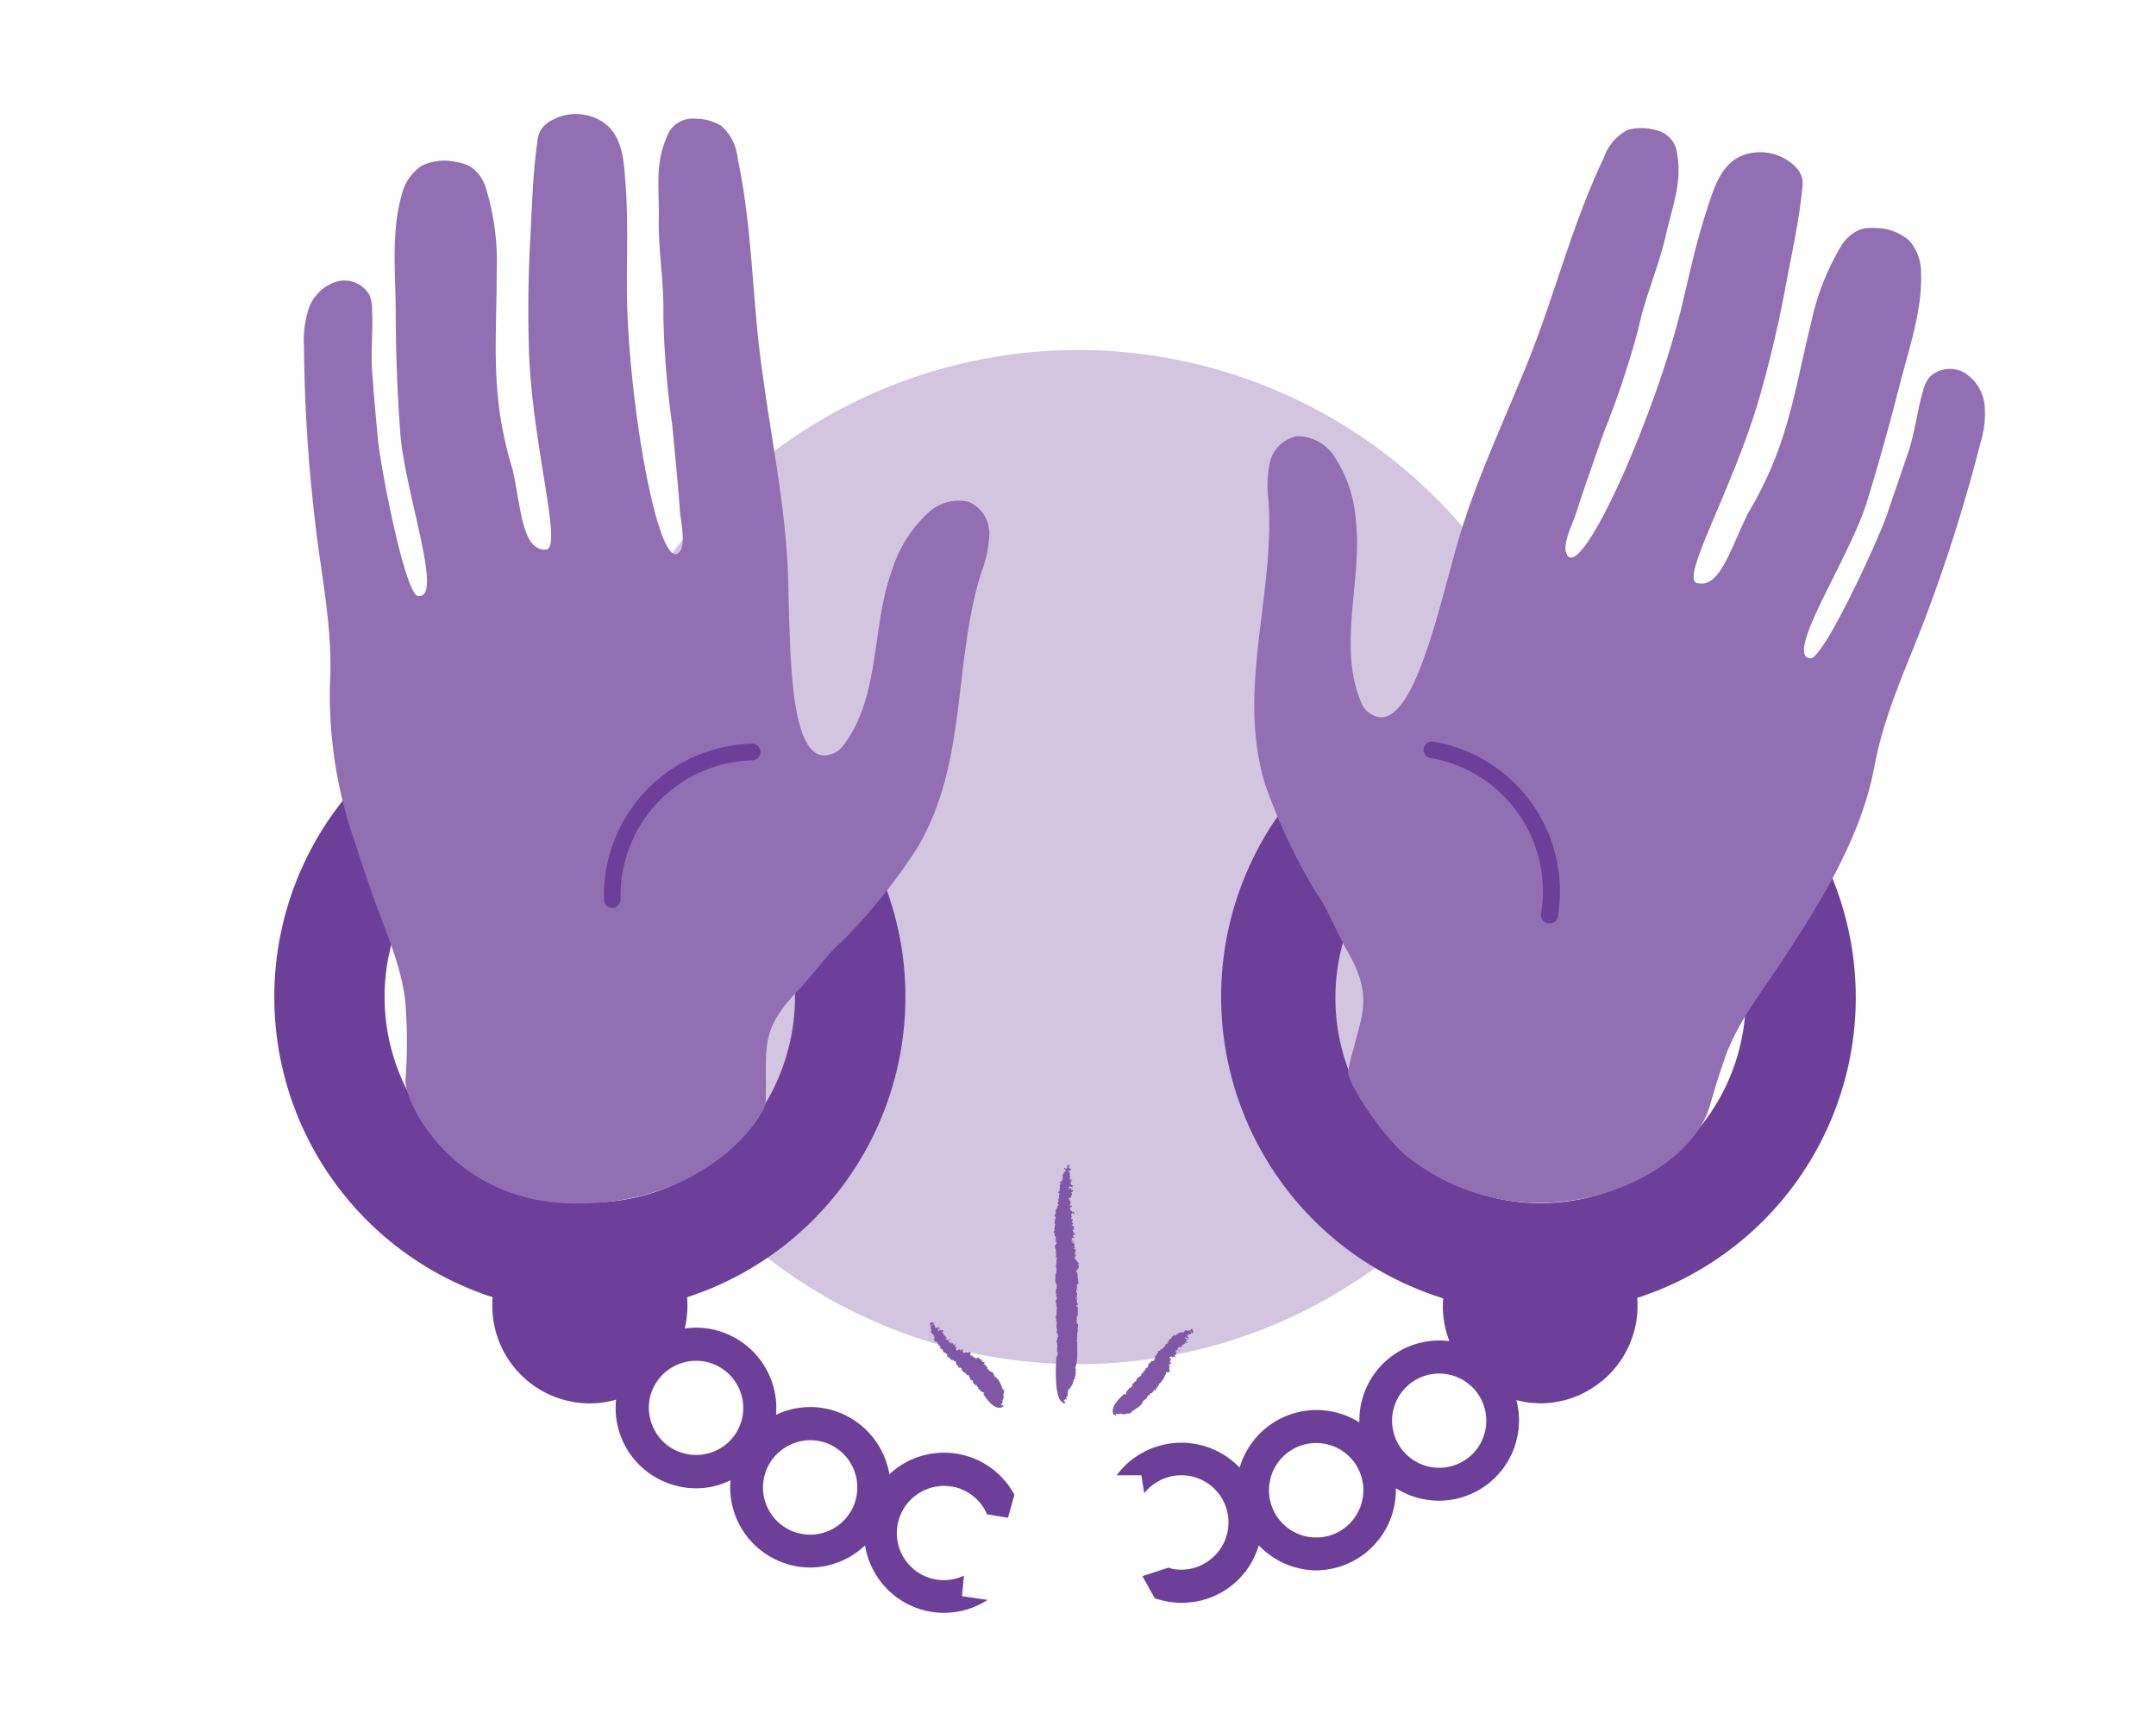 <svg xmlns="http://www.w3.org/2000/svg" viewBox="0 0 195 155"><defs><style>.cls-1{fill:#d3c5e0;}.cls-2{fill:#7f57a6;}.cls-3{fill:none;}.cls-4{fill:#6c3f99;}.cls-5{fill:#916fb2;fill-rule:evenodd;}</style></defs><title>arbitrary arrest</title><g id="Layer_9" data-name="Layer 9"><circle class="cls-1" cx="97.5" cy="77.5" r="45.85"/><path class="cls-2" d="M96.06,108h0Z"/><path class="cls-2" d="M95.86,109.68l0,0S95.85,109.68,95.86,109.68Z"/><path class="cls-2" d="M96.14,106.94h0v0Z"/><path class="cls-2" d="M95.65,113.34v0S95.64,113.34,95.65,113.34Z"/><path class="cls-2" d="M95.79,111.17s0,0,0,0S95.81,111.18,95.79,111.17Z"/><path class="cls-2" d="M96.84,106.39l0,0A.05.05,0,0,0,96.84,106.39Z"/><path class="cls-2" d="M96.64,105.35h0Z"/><path class="cls-2" d="M96.45,105.76l0,0S96.47,105.76,96.45,105.76Z"/><path class="cls-2" d="M96.48,105.8h0Z"/><path class="cls-2" d="M96,126.64s0,0,.06.08Z"/><path class="cls-2" d="M95.64,116.66h0Z"/><path class="cls-2" d="M96.39,126.67v0S96.39,126.68,96.39,126.67Z"/><path class="cls-2" d="M97,106.94s0,.09,0,.09S97,107,97,106.94Z"/><path class="cls-2" d="M97.41,117.35v0Z"/><path class="cls-2" d="M96.39,126.67v0h0S96.39,126.66,96.39,126.67Z"/><polygon class="cls-2" points="95.65 120.11 95.65 120.11 95.64 120.1 95.65 120.11"/><path class="cls-2" d="M95.57,120.29v0S95.56,120.29,95.57,120.29Z"/><path class="cls-2" d="M96,126.72l0,0S96.06,126.73,96,126.72Z"/><path class="cls-2" d="M95.66,122.27v0A0,0,0,0,0,95.66,122.27Z"/><path class="cls-2" d="M95.82,111s0,0,0,0S95.81,111,95.82,111Z"/><polygon class="cls-2" points="97.07 112.39 97.07 112.39 97.07 112.39 97.07 112.39"/><path class="cls-2" d="M97,112.32s0,.05.06.07S97.06,112.35,97,112.32Z"/><path class="cls-2" d="M97.05,112.55h0Z"/><polygon class="cls-2" points="97.13 111.08 97.12 111.08 97.13 111.08 97.13 111.08"/><path class="cls-2" d="M97.14,111.37s0,0,0,0Z"/><polygon class="cls-2" points="97.18 113.27 97.18 113.27 97.18 113.27 97.18 113.27"/><path class="cls-2" d="M97.55,116a4.68,4.68,0,0,1-.1-.9.31.31,0,0,1-.13-.23h.13l0-.08s0,.06.07,0l-.08,0s0-.19.12-.07v-.28c0-.06-.11,0-.07-.1s0,0,.07,0c.09-.21-.25-.24-.2-.43h0s0-.09,0-.09.07,0,0,.09-.06-.07-.14-.07,0-.07,0-.11,0-.16.1-.21-.14-.07-.15-.14.09,0,.12-.06h-.07s0,0,.06,0-.09,0-.05-.13l.06,0a.25.25,0,0,1,0-.15s0,0,0,0,0-.07,0-.09,0,.06-.1,0-.09-.08,0-.11l.06,0c0-.08-.08,0-.06-.13h0c-.08,0,0-.13,0-.22l0,0s-.08-.06-.07-.07-.06,0-.12,0c.1-.07-.12-.1-.06-.21s.08,0,0,.06c.11,0,.2,0,.25.1s0-.09,0-.08h-.09s0,0,0-.06-.1,0-.15,0,.11,0,.06,0-.11,0-.07-.12,0,0,0,0,0-.15.1-.17.07,0,.06,0h0c.08.06,0-.06.08,0-.06,0,0-.08,0-.12L97,112c-.22-.13.14,0,.12-.13s0,0-.08,0,.08-.08.05-.16a.23.23,0,0,1,.15-.07s0-.15,0-.17.09.08,0,.18l-.08,0c0-.07,0-.15,0-.2h-.06c0-.1-.11-.12-.08-.22s.06,0,.06.09,0-.07,0-.16,0,.06.06.07l0-.1h0c-.1,0,0-.08,0-.14s-.14-.17-.23-.25a.09.09,0,0,1,.08,0s0,0,0,0,.1-.11.15-.08-.06,0-.09,0v-.11s-.06,0-.1,0a.31.31,0,0,1,0-.14s.09,0,.08,0,0-.08,0-.09,0-.12-.13-.06l0-.07s0,0,0,0,0-.06,0-.08,0-.09.06-.09a.06.06,0,0,1,0-.09s-.06,0-.09,0v-.11a1.19,1.19,0,0,1,.19,0s-.13,0-.13-.07.07-.09.17,0,.07-.13,0-.19,0,.06-.11.06c0-.16-.23-.17-.19-.28l0,0c0-.07,0-.07-.1-.11.09,0,.25-.08.23-.2s-.09.07-.16,0l0-.08h0c0-.07.11-.13,0-.15l.13-.07-.06,0s0-.09-.07-.11,0-.11,0-.15-.12,0-.13,0,0-.14.13-.14,0-.07,0-.07H97c-.13,0-.12-.09-.14-.17.17,0,0-.07.14-.11-.12,0,0-.12-.15-.14s.11,0,.14-.06l0,0s.06-.14.1-.2l-.1,0,0,0s0,0-.08,0v0c-.11,0,0-.05-.08-.11a.06.06,0,0,1,.06,0s.06,0,.09,0-.2-.11-.25,0-.08,0-.06-.07l.1,0-.1,0s0-.07.06-.11.19.08.19,0c0,.06.07.08.09.11s0,0,.06,0-.07,0-.08-.1.12,0,.15-.09l-.06,0h0s0,0-.06,0-.11-.09-.06-.1c-.14.08-.1-.14-.19-.09a0,0,0,0,1,0-.07c.07.07.11,0,.17,0s-.07,0-.1,0,0-.07.08-.09v0l0-.06s-.07,0-.1,0,0-.07,0-.07.15,0,.16.05,0-.16-.1-.11v-.05s-.11.12-.12,0h0l-.06-.06,0,0s0,0,0,0,0,0,.07,0,0-.07-.07-.08,0,0,.06,0,0-.15,0-.19,0,0-.08,0c.16-.07.06-.24,0-.36s0,0-.14-.05c0,0,.1-.12.14,0v-.07c.07,0,0,.11.16,0s-.16-.11-.11-.2,0-.06.08,0,0,0,0,.06h0c0-.16-.12-.05-.18-.13s.07-.07.12-.08,0-.06,0-.09-.06.11-.13.09c.11,0,0-.14,0-.17-.12.14,0,.09-.13.22s.13,0,.09.09,0,0-.07,0,0,.05,0,.07-.14,0-.16,0h.14s-.1,0-.07,0-.11,0-.13-.07c-.12.1.06.15.11.23h0s0,0,0,.07-.06,0-.1,0v.09h0s0,0,0,0l-.12,0,.09.09s-.07.07-.11,0l0,.13-.09,0s0,0,0,0,.16.2,0,.18c.07.1,0,.14.09.27-.08-.1-.11.11-.15,0,0,.06.06.07.08.12a.11.11,0,0,1-.16,0l0,.06h0l0,0s-.09,0-.1.07h.08l0,0s.06,0,.06.06h0l0,0s0,0-.07,0,0,0,0,.11h0c.05.1-.08,0-.08.08h.06c-.11.11.06.19,0,.27s-.09,0-.07,0,0,.19.09.26c-.1,0-.12,0-.16.11s0,.06.06.08,0,.15,0,.16,0,0,0,.07h0c-.14.1.08.16,0,.26v0l0,0s0,0-.08,0v.19l0,0s.07.07,0,.11,0,.07-.08.08l0,0s0,0,.07,0-.13,0-.06.11v0s.09,0,.08,0,0,0,0,0,0,.14,0,.17-.07,0-.09,0,0,.06,0,.17h0l0,0-.08.06,0,0s0,.07,0,.11l-.06,0c0,.11-.09.13,0,.24l0,0c.08.1-.1.07,0,.17h0l0,0h-.07l.11,0-.08,0,0,0c-.14,0,0,.11-.14.18h.09c.19.16-.1.37,0,.57h-.08l.09.08c-.06.05-.06,0-.1,0s.11,0,.13.14-.05,0-.08-.05a.44.44,0,0,1,0,.31h0c0,.07,0,.15,0,.22s0,0,0,0,0,.06,0,.09l-.06,0s0,.16,0,.17.08,0,.08,0,0,.13,0,.2,0-.06,0,0,0,.07.06.1h0l.06.17c-.11,0,0,.17-.07.16s0-.06.07,0,0,.07,0,.07h0v.06l-.07,0a.17.17,0,0,0,.14.09s0,.11-.07.13v0c0,.13-.2.21-.08.31s0,0,0,0v.08l0,0,.08.13h0a1.25,1.25,0,0,0,0,.33v0c0,.12,0,.12,0,.2h0v.08h0c.08,0-.1.16,0,.13s.08.09.12.1,0,0-.08.07.06.07,0,.16h0s0,.06,0,.12v0c.07.09-.11.11,0,.18,0,0,0,.11-.08.11a1.76,1.76,0,0,1,.1.3c-.12,0,0,0-.06.1h.06c0,.16-.14.34-.12.51h-.06l.07,0a4.26,4.26,0,0,0,0,.58s.11.12.09.19h0a1,1,0,0,1,0,.42h-.07c.07,0,0,.08,0,.12l0,0c.06,0,0,.1,0,.12l.07.07h0l-.09,0s0,.1.12.13,0,.06-.06,0l0,.24,0,0c.07,0,.11.07.08.1s-.09,0-.14,0,.06,0,.09,0,.07.13,0,.15l0,0c0,.06-.08.09-.08.14s0,.09.12.08-.08,0-.09,0,0,.13,0,.14c.16,0-.06.2.08.21l-.08.06s.12,0,.13.06-.1,0-.14,0l.14,0c-.14.26,0,.6-.16.88a1.25,1.25,0,0,1,.07.43h0l0,.14.06-.1s0,0,0,.08a.88.88,0,0,0,0,.58c.15.13-.14.08,0,.21l-.05,0a1.8,1.8,0,0,0,.17.34c-.15,0,0,.08-.07.07h.06s0,.1-.1.09l.08.06h-.06c0,.07,0,.24-.08.28a1.51,1.51,0,0,1,.05.74s0,.1.06.16l-.08,0c0,.06.12.12.08.17h0s0,.11,0,.16,0,.12-.11.1c.12,0,0,.14,0,.14s-.28,3.19.41,4c.06,0,.1.09.17.07s-.08.08,0,.09.16,0,.24,0l0,0s-.06-.06,0-.05H96.3a.16.16,0,0,1,.08-.08s-.2-.06-.14-.14v0c0-.07.08,0,.09-.06v0l.06-.06s.06.12,0,.08,0,0,0,0,0,0,.09,0v-.07s0,0,0,0l-.06-.09c.14,0-.07-.1.06-.14s0,0,.09,0V126s.05,0,0,0,0,0,0-.07,0-.11.09-.11-.12,0-.07-.14,0,.07.07,0l0-.1s.09,0,.08.06c.07-.28.36-.43.28-.69.07,0,.05,0,.09,0-.09-.18.14-.26.13-.41h-.05c.17-.22.06-.49.13-.73l0,0c-.06,0-.06-.09-.09-.13s.12,0,.1,0,0,0-.07,0a3.77,3.77,0,0,0,.17-1c0-.47,0-1,0-1.45,0,.07-.13,0-.1,0,.23-.15,0-.25.11-.4-.07-.27.12-.51,0-.76h.06s0,0,0-.09h0c0-.09,0-.2,0-.26H97.4c0-.06.06,0,0-.09h0l-.06-.07c.12,0,0-.16.06-.2a.62.62,0,0,1,0-.31c.06,0,.06-.16.09-.24a4,4,0,0,1,0-.61h-.08v0s0,0,0,0,0-.13,0-.17,0,0,0,.07-.12,0-.08-.06h0l0,0c.07,0,.1,0,.16,0,0-.18-.13-.3-.1-.49.07,0,0-.13.11-.09,0-.11-.1,0-.19,0s0-.07,0-.07.08,0,.09,0v-.08s0,0,0,0c-.07-.15.08-.27,0-.41s0,.06-.06.05.08-.12,0-.25l.06,0s-.1,0,0-.12.06.06.1.09,0-.17-.09-.13,0-.08.06-.11,0,.06-.08,0a.82.82,0,0,0,0-.28s0,0,0,0S97.57,116.1,97.55,116Z"/><path class="cls-2" d="M97.14,111v0a.06.06,0,0,1,.05,0Z"/><path class="cls-2" d="M97.1,112.82s0,0,0,0A0,0,0,0,0,97.1,112.82Z"/><path class="cls-2" d="M97.24,113.26s0,0-.06,0Z"/><path class="cls-2" d="M96.94,110h0S97,110,96.94,110Z"/><path class="cls-2" d="M97,107.25h0A0,0,0,0,0,97,107.25Z"/><path class="cls-2" d="M96.86,107.4a.08.08,0,0,0,0,0S96.87,107.41,96.86,107.4Z"/><path class="cls-2" d="M97,110.71s0,0,0,0S97,110.72,97,110.71Z"/><path class="cls-2" d="M96.89,107.47v0h0Z"/><path class="cls-2" d="M97,107.2a.07.07,0,0,1,0,0S97,107.21,97,107.2Z"/><path class="cls-2" d="M96.84,109h0S96.86,109,96.84,109Z"/><polygon class="cls-2" points="97.01 107.64 97.01 107.64 97.03 107.65 97.01 107.64"/><path class="cls-2" d="M97,107s0,0,0,0v0Z"/><path class="cls-2" d="M97,108.43l-.06,0S96.9,108.44,97,108.43Z"/><path class="cls-2" d="M84.59,120.77l0,0Z"/><path class="cls-2" d="M85,121.54h0Z"/><path class="cls-2" d="M84.33,120.33h0l0,0Z"/><path class="cls-2" d="M86,123.06h0A0,0,0,0,1,86,123.06Z"/><path class="cls-2" d="M85.4,122.15h0Z"/><path class="cls-2" d="M84.69,119.67l0,0S84.69,119.68,84.69,119.67Z"/><path class="cls-2" d="M84.21,119.4h0Z"/><path class="cls-2" d="M84.2,119.68h0S84.21,119.67,84.2,119.68Z"/><path class="cls-2" d="M84.24,119.68h0Z"/><path class="cls-2" d="M90.4,127.84s0,0,.07,0Z"/><path class="cls-2" d="M87,124.31h0Z"/><path class="cls-2" d="M90.73,127.59h0Z"/><path class="cls-2" d="M85,119.79c.05,0,0,0,.06,0S85,119.75,85,119.79Z"/><path class="cls-2" d="M88.57,123.42h0Z"/><path class="cls-2" d="M90.73,127.59v0l0,0Z"/><polygon class="cls-2" points="88.1 125.6 88.1 125.6 88.09 125.61 88.1 125.6"/><path class="cls-2" d="M88.1,125.72h0S88.09,125.73,88.1,125.72Z"/><path class="cls-2" d="M90.47,127.83h0S90.49,127.83,90.47,127.83Z"/><path class="cls-2" d="M88.78,126.41h0Z"/><path class="cls-2" d="M85.37,122.08h0S85.36,122.08,85.37,122.08Z"/><polygon class="cls-2" points="86.75 121.78 86.75 121.78 86.75 121.78 86.75 121.78"/><path class="cls-2" d="M86.68,121.79h.07S86.73,121.77,86.68,121.79Z"/><path class="cls-2" d="M86.78,121.85h0Z"/><polygon class="cls-2" points="86.39 121.25 86.38 121.25 86.39 121.25 86.39 121.25"/><path class="cls-2" d="M86.48,121.35s0,0,0,0A0,0,0,0,0,86.48,121.35Z"/><polygon class="cls-2" points="87.11 122.03 87.11 122.03 87.11 122.03 87.11 122.03"/><path class="cls-2" d="M88.25,122.82c-.11-.08-.29-.15-.36-.27a.16.16,0,0,1-.17,0l.1-.08h-.06s0,0,.06,0l-.07,0s0-.09.07-.1l-.09-.11s-.09.06-.09,0,0,0,.06,0-.26.08-.28,0h0s0,0-.07,0,.07,0,0,0-.07,0-.13.06,0,0-.06,0,0-.07,0-.15-.13.07-.15,0,.06,0,.06-.09l0,0s0,0,0-.06-.08,0-.07,0l.06,0s0,0-.06,0,0,0,0,0-.06,0-.06,0,0,0-.06.08-.09,0,0,0l.06,0c-.06,0-.07,0-.08,0s0,0,0,0,0,0-.08-.09h0s-.07,0-.08,0,0,.05-.07.09-.12,0-.11,0,.07,0,.05,0a.77.77,0,0,1,.22-.13s-.06,0,0,0l-.08.06s0,0,0,0-.06.08-.11.09.07-.08,0-.06-.09.06-.1,0h0s-.06,0,0-.13,0,0,0,0h0c.08,0,0,0,0-.07s-.06,0-.07,0l0,0c-.2.1.11-.09,0-.12s0,0-.06,0,0-.07,0-.08a.33.33,0,0,1,.09-.13s0-.08-.09,0,.09,0,0,.08l-.07,0s-.07,0-.07-.07l0,0c-.06,0-.13,0-.14,0s.06,0,.08,0,0,0,0-.08,0,0,.07,0l0,0h0c-.08.06,0,0-.06,0s-.16,0-.25.05l.05-.06s0,0,0,0,0-.11.09-.13,0,0-.08,0l0,0s0,.06-.08.07,0,0,0,0,0-.06.06,0,0,0,0,0-.07,0-.12.06l0-.06s0,0,0,0,0,0,0,0a.1.1,0,0,1,0-.07s0,0,0,0,0,0-.06,0l0,0a.71.71,0,0,1,.15-.12s-.11.08-.13.06,0-.08.12-.13,0-.09,0-.1,0,.05-.06.1-.23.08-.24,0v0a.22.22,0,0,0-.11,0c.07-.05.16-.19.11-.22s0,.08-.11.12l0,0,0,0s0-.12,0-.06l.07-.11,0,0s-.07,0-.09,0,0,0,0-.09-.08.1-.11.08,0-.08,0-.13,0-.06,0,0l.07-.06c-.1.08-.12,0-.16,0,.13-.1,0,0,.07-.13-.09.07-.08,0-.16,0s.07-.08.09-.11l0,0s0-.09,0-.14l-.09,0,0,0s-.05,0-.07,0v0c-.08.07,0,0-.09,0l0,0s0-.05.07-.08-.19.09-.2.15-.08,0-.07,0l.07-.08-.09.06s0-.06,0-.08.17-.09.14-.13.08,0,.1,0,0,0,0,0-.06,0-.09,0,.08-.08.08-.13l0,.07h0s0,0,0,0-.11,0-.07,0c-.09.12-.13,0-.18.09s0,0,0,0,.06-.08.11-.12,0,.06-.07.07,0,0,0-.08h0v0s0,.07-.07.06,0,0,0,0,.11-.1.14-.09-.07-.05-.12,0v0s0,.11-.08.08h0l-.07,0,0,0s0,0,0,0,0,0,0,0-.06,0-.08,0,0,0,0-.06,0,0,0-.1,0,0-.07,0c.1-.12,0-.13-.08-.16s0,0-.12.08,0-.12.1-.1l0,0c0-.06.08,0,.14-.09s-.16.06-.15,0,0,0,0-.07h0c0-.08-.1.06-.18.07s0-.08.07-.11,0,0,0,0,0,.08-.07.11,0-.06-.08,0,0,0,0,.17.11-.08.1,0,0,0-.05.05,0,0,.06,0-.11.07-.11.12l.11-.09s-.08.06,0,.07-.08.07-.13,0,.1,0,.16,0l0,0s0,0,.06,0-.06,0-.09,0l0,0h0s0,0,0,0l-.11.06.1,0s0,.08-.08.08l.06,0-.07.07s0,0,0,0,.19,0,0,.07c.09,0,.07,0,.15,0-.09,0,0,.11-.11.09s.07,0,.1,0a.26.26,0,0,1-.13.1h.09s-.07.06-.06.09l.06,0,0,0s0,0,.06,0h0c-.06,0,0,0,0,0s0,0,0,0l0,0c.07,0-.06.05,0,.09l.05,0c-.05.11.1,0,.08.11s-.08,0-.07,0,.07.07.15,0-.08.09-.09.14,0,0,.08,0,.06,0,0,.09,0,0,0,0l0,0,0,0c-.08.13.11,0,0,.13h0l-.06.05,0,.08,0-.05s.07,0,.06,0,0,0,0,.08h0s0,0,.07,0-.08.09,0,.07l0,0s.08,0,.09,0,0,0,0,0,0,.06.07,0,0,0-.06,0,0,0,.09,0l0,0h0l0,.07,0,0s0,0,0,0l0,0c.06,0,0,.11.06.1l0,0c.1,0,0,.09.06.06l0,0h0l-.06,0,.1,0,0,.06,0,0c-.09.11,0,.07-.05.16l.07-.07c.2-.06,0,.21.17.23l-.06,0,.09,0c0,.06-.05,0-.07.06s.09,0,.14,0,0,0-.08,0,.14,0,.13.09l0,0s0,.06.07.08,0,0,0,0,0,0,0,0l-.06,0s.08,0,0,.08.06,0,.08,0,.07,0,0,.08,0,0,0,0,0,0,.08,0l0,0,.1,0c-.07.08.07,0,0,.1s0,0,.06,0,0,0,0,.05h0l-.06,0a.36.36,0,0,0,.13-.06s0,0,0,.09h0c.06,0-.08.2,0,.16s0,0,0,0l0,0-.05,0h.11l0,0a.32.32,0,0,0,.12.11h0c.08,0,0,.06.07.07h0l0,0h0c.07,0,0,.13,0,.07s.09,0,.12,0,0,0,0,.08.07,0,.07,0l0,0s0,0,.07,0h0c.08,0,0,.11.1,0,0,0,0,0,0,.1a.48.48,0,0,1,.17,0c-.08.08,0,0,0,.07l0,0c.06,0,0,.22.07.27l0,0,.07,0a1.17,1.17,0,0,0,.14.25s.12,0,.13,0h0a.21.21,0,0,1,.16.14s0,0-.06,0,0,0,0,0l0,0c.06,0,0,0,0,.08l.08,0s0,0,0,0l0,0-.05.07s.06,0,.13,0,0,.06,0,0l0,.1v0s.1,0,.09,0a.18.18,0,0,0-.09.1s0-.05.06-.07.09,0,.08,0h0s0,.09,0,.11,0,0,.11-.05,0,.06,0,.08.06,0,0,.07c.14-.09,0,.11.13,0l0,.07s.09-.07.12-.06a1.06,1.06,0,0,1-.09.11l.11-.08c0,.19.15.26.15.44.06,0,.16,0,.2.11h0l0,.08v-.08H88c0,.1,0,.22.14.25s-.08.12.05.1l-.05,0a.57.57,0,0,0,.23,0c-.12.1,0,0,0,.08l0,0s0,.07,0,.09l.07,0,0,0s.11.06,0,.16c.13,0,.2.14.26.24a.08.08,0,0,1,.1,0l0,.07s.13,0,.11,0h0s0,.06.09,0,0,.07-.06.11c.1-.08,0,.06,0,.06s.79,1.39,1.56,1.23c.06,0,.11,0,.16-.09s0,.09,0,.06.13-.1.16-.18h0s-.06,0,0,0l-.1.07s0,0,0-.08-.17.11-.15,0h0s0-.07,0-.09h0l0-.06s.08,0,.06,0,0,0,0,0,0,0,.06-.07l0,0s0,0,.05,0h-.08c.1-.09-.08,0,0-.09s0,0,.07-.06l-.06,0s0,0,0,0,0,0,0,0,0,0,0-.1-.1.06-.09,0,0,0,.06,0l0,0s.08,0,.08,0c0-.15.14-.39,0-.44,0-.06,0,0,.09,0-.13,0,0-.19,0-.24l0,0c.06-.19-.1-.22-.12-.36l0,0s-.07,0-.11,0,.1-.07.06-.08,0,0,0,.06c0-.18-.13-.32-.19-.49s-.26-.41-.43-.56c0,0-.09.1-.08.06.12-.2-.11-.07,0-.22-.14-.06-.07-.27-.28-.25l0,0s0,0,0,0h0c0-.05-.09-.05-.09-.09l-.05,0s0,0,0,0l0,0-.07,0c.09-.08-.05-.07,0-.12s-.12,0-.14-.09,0-.09,0-.15a.81.81,0,0,1-.2-.21l-.06,0,0,0,0,0c.06-.08-.06,0,0-.08s0,0,0,0-.09.08-.08,0h0a1.31,1.31,0,0,0,.11-.12c-.07-.05-.2,0-.23-.12s-.06,0,0-.1c-.07,0-.07.07-.16.11s0,0,0,0,0-.06.07-.06l0,0s0,0,0,0,0-.15-.12-.16,0,0,0,.06,0-.1-.07-.1l.06,0s-.1,0-.08,0,.06,0,.1,0-.06,0-.1,0,0-.06,0-.08,0,0-.06.06,0-.1,0-.14l0,0C88.17,123,88.3,122.85,88.25,122.82Z"/><path class="cls-2" d="M86.38,121.22v0l.05,0Z"/><path class="cls-2" d="M86.92,121.92h0A0,0,0,0,0,86.92,121.92Z"/><path class="cls-2" d="M87.15,122s0,0,0,0A.08.08,0,0,0,87.15,122Z"/><path class="cls-2" d="M85.91,121h0Z"/><path class="cls-2" d="M85.06,119.9v0Z"/><path class="cls-2" d="M85,120h0S85,120,85,120Z"/><path class="cls-2" d="M86.15,121.21h0Z"/><path class="cls-2" d="M85.07,120v0h0Z"/><path class="cls-2" d="M85.05,119.88s0,0,0,0S85.07,119.88,85.05,119.88Z"/><path class="cls-2" d="M85.52,120.65h0S85.54,120.65,85.52,120.65Z"/><polygon class="cls-2" points="85.21 120.02 85.21 120.03 85.23 120.02 85.21 120.02"/><path class="cls-2" d="M85,119.8h0v0Z"/><path class="cls-2" d="M85.41,120.36l0,0S85.38,120.4,85.41,120.36Z"/><path class="cls-2" d="M106.76,120.68l0,0S106.75,120.67,106.76,120.68Z"/><path class="cls-2" d="M106.05,121.18v0S106.05,121.17,106.05,121.18Z"/><path class="cls-2" d="M107.15,120.36h0l0,0Z"/><path class="cls-2" d="M104.7,122.39h0S104.7,122.38,104.7,122.39Z"/><path class="cls-2" d="M105.51,121.68a0,0,0,0,1,0,0S105.53,121.7,105.51,121.68Z"/><path class="cls-2" d="M107.86,120.62l0,0A.05.05,0,0,0,107.86,120.62Z"/><path class="cls-2" d="M108.05,120.1h0Z"/><path class="cls-2" d="M107.78,120.13v0S107.79,120.14,107.78,120.13Z"/><path class="cls-2" d="M107.79,120.17v0Z"/><path class="cls-2" d="M100.63,127.48s0,0,0,.07Z"/><path class="cls-2" d="M103.62,123.6v0S103.61,123.59,103.62,123.6Z"/><path class="cls-2" d="M100.93,127.76h0Z"/><path class="cls-2" d="M107.78,120.9s0,0,0,.06S107.83,121,107.78,120.9Z"/><path class="cls-2" d="M104.73,125h0Z"/><path class="cls-2" d="M100.93,127.76h0Z"/><polygon class="cls-2" points="102.5 124.87 102.5 124.87 102.5 124.86 102.5 124.87"/><path class="cls-2" d="M102.39,124.89v0A0,0,0,0,0,102.39,124.89Z"/><path class="cls-2" d="M100.65,127.55v0A.08.08,0,0,0,100.65,127.55Z"/><path class="cls-2" d="M101.81,125.66h0S101.8,125.66,101.81,125.66Z"/><path class="cls-2" d="M105.58,121.65h0S105.58,121.64,105.58,121.65Z"/><polygon class="cls-2" points="106.08 122.97 106.08 122.97 106.09 122.97 106.08 122.97"/><path class="cls-2" d="M106.06,122.9s0,0,0,.07S106.09,122.94,106.06,122.9Z"/><path class="cls-2" d="M106,123Z"/><polygon class="cls-2" points="106.56 122.53 106.55 122.52 106.56 122.53 106.56 122.53"/><path class="cls-2" d="M106.47,122.64h0S106.46,122.64,106.47,122.64Z"/><polygon class="cls-2" points="105.89 123.36 105.88 123.36 105.88 123.36 105.89 123.36"/><path class="cls-2" d="M105.27,124.6c.07-.12.11-.31.22-.39a.18.18,0,0,1,0-.17l.1.08v-.05s0,0,.06.05l-.05-.07s.08,0,.11.06l.09-.1s-.07-.09,0-.09,0,0,0,0-.11-.25,0-.28h0s0,0,0-.06,0,.06,0,0,0-.07-.09-.12,0,0,0-.06.07,0,.15,0-.08-.12-.06-.15,0,.06.1.06l0,0s0,0,0,0,0-.07,0-.08l0,.06s0,0,0-.06,0,0,0,0,0,0,0,0,0,0-.08-.06,0-.08,0,0l0,0c0-.06,0-.07,0-.08l0,0c0-.08,0-.06.07-.08h0s0-.07,0-.07a.15.15,0,0,1-.1-.06c.1,0-.06-.12,0-.12s0,.07,0,0,.14.14.15.2,0-.06,0,0l-.07-.07,0,0s-.09,0-.1-.1.09,0,.06,0-.07-.08,0-.09,0,0,0,0,0-.07.13,0,0,.05,0,.05h0c0,.08,0,0,.07,0s0-.06,0-.07l-.06,0c-.12-.19.11.1.13,0s0,0,0,0,.08,0,.08,0a.35.35,0,0,1,.14.07s.07,0,0-.09,0,.08-.07,0l0-.06s0-.08.06-.08l0,0c0-.06,0-.12,0-.14s0,.06,0,.08,0,0,.07,0,0,0,0,.06l0,0h0c-.07-.07,0,0,0-.07s0-.15-.09-.24a.18.18,0,0,1,.07.05s0,0,0,0,.11,0,.13.06,0,0-.06-.06l0,0s-.06,0-.08-.07,0,0,0-.05.06.05,0,.06,0,0,0,0,0-.08-.08-.11h.06s0,0,0,0,0,0,0,0,0,0,.07,0,0,0,.06,0,0,0-.06-.06l0,0a1,1,0,0,1,.14.12s-.09-.09-.07-.11.08,0,.14.1.09,0,.09,0,0,0-.1-.06-.12-.21,0-.23h0a.16.16,0,0,0,0-.1c.07.07.21.13.24.07s-.09,0-.14-.08l0,0s0,0,0,0,.13,0,.06,0l.12.06,0,0s0-.07,0-.09,0,0,.09,0-.11-.06-.1-.1.08,0,.14,0,.06,0,0,0l.07.06c-.09-.08-.06-.11,0-.15s0,0,.14,0c-.08-.08,0-.08-.07-.15s.1,0,.13.07l0,0s.09,0,.13,0l-.06-.09,0,0s0-.05-.06-.06h0c-.08-.07,0,0,0-.09l0,0s0,0,.08,0-.11-.17-.18-.17,0-.07,0-.07l.08.06-.07-.08s.06,0,.08,0,.12.16.15.12a.36.36,0,0,0,0,.09s0,0,0,0,0-.05,0-.09.09.08.14.07l-.07,0v0s0,0-.06,0,0-.11,0-.08c-.13-.06,0-.12-.12-.16s0,0,0,0,.09,0,.13.09-.06,0-.08-.06.06,0,.09,0v0h0s-.08,0-.08-.06,0,0,0,0,.1.1.1.13a.07.07,0,0,0,0-.11l0,0s-.12,0-.1-.07h0l0-.07,0,0s0,0,0,0l.06,0s0,0,0-.07,0,0,.06,0,0-.05.09,0,0,0,0-.06c.14.08.13,0,.15-.11s0,0-.09-.11.12,0,.11.09v0c.07,0,0,.07.11.12s-.08-.15,0-.15,0,0,.07,0,0,0,0,0h0c.07,0-.07-.09-.1-.17s.08,0,.12,0,0,0,0,0-.08,0-.12,0,.05,0,0-.09,0,0-.17,0c0,0,.1.09,0,.09s0,0-.06,0,0,0,0,.06-.08-.1-.13-.09l.1.09s-.07-.06-.06,0-.09-.07-.08-.11,0,.1,0,.16,0,0,0,0a.05.05,0,0,1,0,0s0,0-.07-.07l0,0h0s0,0,0,0l-.08-.1,0,.1s-.08,0-.08-.07l0,.06-.07,0s0,0,0,0,.06.18-.07.06c0,.08,0,.08,0,.16,0-.09-.11,0-.11-.1s0,.07,0,.1a.2.2,0,0,1-.12-.12v.05h0l0,0s-.07,0-.1,0l.06,0h-.05s0,0,0,.06h0v0c0-.05,0,0-.06,0s0,0,0,0l.05,0c0,.07-.07,0-.09,0l0,0c-.12,0,0,.11-.1.09s-.05-.07,0-.06-.06.08,0,.15a.25.25,0,0,0-.16-.06s0,0,0,.07,0,.07-.09,0,0,0,0,0h0l.05,0c-.14-.06,0,.11-.12.06v0a.34.34,0,0,0-.06-.06l-.07.06,0,0s0,.07,0,.06,0,0-.08,0v0s0,0,0,.07-.11-.06-.08,0l0,0s.06.07,0,.08,0,0,0,0,0,0,0,.07a.1.1,0,0,1-.06-.05c0,.08,0,0,0,.09l0,0,0,0-.08,0,0,0s0,0,0,0l0,0c0,.06-.11,0-.09.08l0,0c0,.09-.09,0,0,.07l0,0v0l0,0,.07.08-.07,0,0,0c-.12-.07-.06,0-.16,0l.07.06c.09.18-.2.07-.2.2l0,0,0,.09c-.06,0,0,0-.07-.07s.07.08,0,.13,0,0,0-.07,0,.14-.07.14l0,0s0,0-.07.08,0,0,0,0,0,0,0,0l0,0s0,.09-.07,0,.06.05,0,.06,0,.08-.07.07a0,0,0,0,1,0,0s0,0,0,.08l0,0V122c-.1-.06,0,.07-.1,0s0,0,0,.05,0,0-.06,0h0v0l0-.06s0,.09.08.13,0,0-.1,0v0c0,.06-.21,0-.15.07s0,0,0,0l0,0,0,0,0,.1,0,0s-.06.08-.09.13v0c0,.08-.06,0-.06.08h0l0,0,0,0c0,.07-.13,0-.07,0a.34.34,0,0,0,.06.12s-.05,0-.09,0,0,.07,0,.08l0,0s0,0,0,.06h0c0,.08-.12,0,0,.1s0,0-.09,0a.86.86,0,0,1,0,.17c-.09-.07,0,0-.07,0l0,0c0,.06-.22,0-.26.11l0,0,0,.06a.8.8,0,0,0-.22.17s0,.12,0,.13h0a.21.21,0,0,1-.11.18s0,0,0-.05,0,0,0,.05l0,0s0,0-.08,0l0,.07h0l0,0-.07,0a.15.15,0,0,0,.05.13s-.06,0-.06,0l-.1.08h0s.06.1,0,.09-.07-.06-.11-.08,0,0,.07,0,0,.09,0,.08v0s-.09,0-.1,0,0,0,.06.11-.07,0-.08,0,0,.06-.08,0c.11.12-.1,0,0,.13l-.07,0a.21.21,0,0,1,.08.11s-.09-.06-.12-.08l.09.1c-.19,0-.23.19-.41.22,0,.07,0,.17-.08.21v0l-.08,0h.09s0,.05,0,.06-.22.06-.23.18-.13-.06-.08.06,0,0,0,0a.48.48,0,0,0,0,.23c-.12-.1,0,0-.09,0l.05,0s-.07,0-.1,0l0,.08,0,0s-.05.12-.16,0c0,.13-.1.23-.2.3s0,.07,0,.1l-.08,0s.05.12,0,.11,0,0,0,0-.06,0,0,.09-.07,0-.12,0-.06,0-.06,0-1.25,1-1,1.73c0,0,0,.1.11.14s-.09,0,0,0,.12.11.2.13v0s0,0,0,0l-.08-.08a.19.19,0,0,1,.09,0s-.14-.16-.06-.14h0s.07,0,.09,0h0l.07,0s0,.08,0,.06,0,0,0,0,0,0,.08,0l0,0s0,0,0,0v-.07c.1.08,0-.08.09,0s0,0,.06.06l0-.06s0,0,0,0,0,0,0,0,0,0,.1,0-.07-.09,0-.1,0,0,0,.06l0,0s.06.07,0,.07c.14,0,.41.08.43-.06.07,0,0,0,0,.08,0-.13.2,0,.24-.07l0,0c.2,0,.2-.13.34-.18h0a.14.14,0,0,1,0-.1s.08.09.08,0a.06.06,0,0,1-.06,0c.17,0,.29-.17.45-.25s.37-.33.49-.52c0,0-.11-.07-.07-.07.22.09,0-.12.21-.07,0-.15.26-.11.21-.32l.05,0s0,0,0,0h0s0-.1.08-.1l0,0s0,0,0,0l0,0,0-.07c.09.09.06,0,.12,0s0-.13.06-.15.09,0,.15,0a.69.69,0,0,1,.18-.24l-.06,0v0l0,0c.08,0,0-.07.07,0s0,0,0,0-.09-.08,0-.07h0v0l.13.08c.05-.07,0-.19.08-.24s0-.06.11,0c0-.07-.08-.06-.13-.13s0,0,0,0,.06,0,.06.06l0,0,0,0c0-.1.15,0,.13-.14s0,0-.05,0,.1,0,.09-.08l0,0s-.06-.09,0-.08,0,.06,0,.09a.06.06,0,0,0,0-.1s.06,0,.08,0,0,0-.06,0a.25.25,0,0,0,.12-.08s0,0,0,0S105.26,124.65,105.27,124.6Z"/><path class="cls-2" d="M106.58,122.52h0l0,0Z"/><path class="cls-2" d="M106,123.15v0S106,123.16,106,123.15Z"/><path class="cls-2" d="M105.93,123.39s0,0,0,0Z"/><path class="cls-2" d="M106.75,122s0,0,0,0A0,0,0,0,0,106.75,122Z"/><path class="cls-2" d="M107.68,121h0Z"/><path class="cls-2" d="M107.55,121a0,0,0,0,0,0,0Z"/><path class="cls-2" d="M106.56,122.29v0S106.56,122.3,106.56,122.29Z"/><path class="cls-2" d="M107.55,121h0Z"/><path class="cls-2" d="M107.71,121l0,0S107.71,121,107.71,121Z"/><path class="cls-2" d="M107,121.58h0S107,121.6,107,121.58Z"/><polygon class="cls-2" points="107.59 121.19 107.58 121.19 107.59 121.2 107.59 121.19"/><path class="cls-2" d="M107.78,121a0,0,0,0,0,0,0h0Z"/><path class="cls-2" d="M107.28,121.43l0,0S107.24,121.41,107.28,121.43Z"/><path class="cls-3" d="M71,95.86A18.56,18.56,0,1,0,47.64,107.8,18.58,18.58,0,0,0,71,95.86Z"/><path class="cls-3" d="M74.19,130.33a4.18,4.18,0,0,0-.92-.1,4.31,4.31,0,0,0-2.3.67,4.24,4.24,0,0,0-1.86,2.68h0a4.26,4.26,0,1,0,5.08-3.25Z"/><path class="cls-3" d="M64.05,123.2a4.16,4.16,0,0,0-1.1-.15,4.28,4.28,0,0,0-4.12,3.18,4.24,4.24,0,0,0,.43,3.23,4.19,4.19,0,0,0,2.6,2,4.26,4.26,0,1,0,2.19-8.24Z"/><path class="cls-4" d="M87.19,142.47a4.25,4.25,0,0,1-5.93-4.94,4.28,4.28,0,0,1,4.11-3.17,4.69,4.69,0,0,1,1.11.14,4.25,4.25,0,0,1,2.79,2.43l1.9.31.58-2.08a7.23,7.23,0,0,0-11.31-1.85,7.29,7.29,0,0,0-5.61-5.91,7.19,7.19,0,0,0-4.64.53,7.28,7.28,0,0,0-5.37-7.63,7.1,7.1,0,0,0-2.89-.17,8.74,8.74,0,0,0,.21-2.83,28.54,28.54,0,1,0-17.58,0h0a8.83,8.83,0,0,0,8.79,9.6,8.65,8.65,0,0,0,2.37-.34,7.25,7.25,0,0,0,5.35,7.76,7,7,0,0,0,5-.47,7.25,7.25,0,0,0,5.68,7.72,6.9,6.9,0,0,0,1.56.17,7.25,7.25,0,0,0,4.93-2,7.24,7.24,0,0,0,5.3,5.86,7.11,7.11,0,0,0,1.87.24,7.23,7.23,0,0,0,3.91-1.17L87,144.33ZM47.64,107.8A18.56,18.56,0,1,1,71,95.86,18.43,18.43,0,0,1,47.64,107.8Zm19.44,20.62a4.27,4.27,0,0,1-5.22,3,4.19,4.19,0,0,1-2.6-2,4.24,4.24,0,0,1-.43-3.23A4.28,4.28,0,0,1,63,123.05a4.16,4.16,0,0,1,1.1.15A4.28,4.28,0,0,1,67.08,128.42Zm10.36,7a4.26,4.26,0,1,1-8.33-1.83h0A4.24,4.24,0,0,1,71,130.9a4.31,4.31,0,0,1,2.3-.67,4.18,4.18,0,0,1,.92.1A4.27,4.27,0,0,1,77.44,135.41Z"/><path class="cls-5" d="M60,27.81c0,.29,0,.57,0,.86a82,82,0,0,0,.8,9.75c.24,2.58.51,5.15.69,7.73.06.85.56,3,0,3.72-1.88,2.46-4.84-14.1-4.79-24.31,0-2.9.1-5.81-.11-8.71-.18-2.44-.21-5.35-3.09-6.31a4.5,4.5,0,0,0-3.69.39,2.42,2.42,0,0,0-.94.91,2.71,2.71,0,0,0-.27,1c-.43,3-.49,6.13-.66,9.16-.17,3.23-.2,6.47-.1,9.7.29,8.61,3.11,17.91,1.53,18-2.14.08-2.22-3.67-3-7.21-2.07-6.8-1.45-11.22-1.44-18.17A22.48,22.48,0,0,0,44,17.18a3.64,3.64,0,0,0-1.43-2.1,3.83,3.83,0,0,0-1.3-.43,4.71,4.71,0,0,0-3.19.37,4.41,4.41,0,0,0-1.77,2.69c-.92,3.23-.55,7-.52,10.28,0,3.7.14,7.4.41,11.1.39,5.43,4,15.16,1.6,14.8-1.16-.18-3.39-11.61-3.63-14.3-.19-2.06-.38-4.11-.52-6.17-.12-1.79.11-3.52,0-5.33a3.54,3.54,0,0,0-.23-1.41,2.62,2.62,0,0,0-3.07-1.19,3.9,3.9,0,0,0-2.42,2.39,9.23,9.23,0,0,0-.44,3.39,147.58,147.58,0,0,0,1,15.86c.57,5,1.64,9.79,1.35,14.81a40.31,40.31,0,0,0,2.33,14.42c.44,1.42.93,2.83,1.41,4.24,1.13,3.24,2.78,6.75,3.09,10.15a44.4,44.4,0,0,1,0,6.92c-.11,1.93,4.19,11.08,15.31,11.16,12.06.1,17.24-8,17.27-9.12.15-5.09-.7-6.47,3.21-10.44.43-.44,3.28-4,3.56-4a52.39,52.39,0,0,0,6.9-8.53c4.62-7.69,3.25-16.76,5.84-25a10.36,10.36,0,0,0,.72-3.49,3.09,3.09,0,0,0-1.83-2.86,4,4,0,0,0-3.72,1,11.86,11.86,0,0,0-3.29,5.29c-1.81,5-1,11.15-4.28,15.62a2.23,2.23,0,0,1-2,1c-3.1-.47-2.87-10.3-3.11-16.79C71,45.68,69.79,39.82,69,34c-1-6.68-.87-13.05-2.29-19.71a4.45,4.45,0,0,0-1.48-2.92,4.67,4.67,0,0,0-2.43-.64,2.47,2.47,0,0,0-2.54,1.79c-1,2.27-.65,4.66-.67,7.05C59.51,22.35,60,25.08,60,27.81Z"/><path class="cls-4" d="M55.38,82.09a.74.74,0,0,1-.75-.73A13.73,13.73,0,0,1,68,67.25a.73.73,0,0,1,.77.73.74.74,0,0,1-.73.77A12.24,12.24,0,0,0,56.13,81.32a.76.76,0,0,1-.73.77Z"/><path class="cls-3" d="M119.7,130.55a4.27,4.27,0,1,0,2.78,1.71A4.24,4.24,0,0,0,119.7,130.55Z"/><path class="cls-3" d="M127.81,124.91a4.26,4.26,0,1,0,5.91,1.2A4.24,4.24,0,0,0,127.81,124.91Z"/><path class="cls-3" d="M145,72.58a18.25,18.25,0,0,0-5.7-.91,18.58,18.58,0,1,0,5.7.91Z"/><path class="cls-4" d="M148.12,63.06a28.56,28.56,0,1,0-17.59,54.34,8.69,8.69,0,0,0,.56,3.87,7.23,7.23,0,0,0-8,5.74,7.3,7.3,0,0,0-.14,1.61,7.25,7.25,0,0,0-10.83,4.09,7.29,7.29,0,0,0-9.27-1.06A7,7,0,0,0,101,133.4l2.23,0,.26,1.63a4.09,4.09,0,0,1,1-.92,4.22,4.22,0,0,1,2.34-.71,4.26,4.26,0,0,1,2.36,7.82,4.21,4.21,0,0,1-3.2.63l-.3-.1-2.36.77,1.11,2a7.45,7.45,0,0,0,2.41.41,7.23,7.23,0,0,0,7-5.2A7.27,7.27,0,0,0,119,142a7.27,7.27,0,0,0,7.25-7.43,7.33,7.33,0,0,0,3.88,1.13,7.25,7.25,0,0,0,7.11-5.81,7.16,7.16,0,0,0-.09-3.29,8.51,8.51,0,0,0,6.15-.68,8.82,8.82,0,0,0,4.78-8.56,28.55,28.55,0,0,0,0-54.33Zm-26.58,75.16a4.27,4.27,0,1,1,.94-6A4.28,4.28,0,0,1,121.54,138.22Zm12.8-8.9a4.22,4.22,0,0,1-1.83,2.7,4.26,4.26,0,1,1,1.83-2.7ZM157,95.94a18.56,18.56,0,1,1-17.64-24.27,18.25,18.25,0,0,1,5.7.91A18.57,18.57,0,0,1,157,95.94Z"/><path class="cls-5" d="M148.35,29c-.07.27-.14.55-.2.84a81.45,81.45,0,0,1-3.1,9.28c-.85,2.44-1.73,4.88-2.52,7.34-.26.81-1.24,2.73-.85,3.61,1.24,2.84,8.06-12.53,10.45-22.46.67-2.82,1.28-5.67,2.18-8.43.76-2.33,1.47-5.15,4.51-5.4A4.53,4.53,0,0,1,162.31,15a2.4,2.4,0,0,1,.69,1.12,3,3,0,0,1,0,1c-.3,3-1,6.07-1.55,9.05q-.9,4.77-2.22,9.44c-2.33,8.3-7.29,16.66-5.76,17.1,2.05.59,3-3,4.62-6.28,3.63-6.12,4.08-10.55,5.73-17.31a22.49,22.49,0,0,1,2.6-6.7,3.63,3.63,0,0,1,1.89-1.69,3.86,3.86,0,0,1,1.36-.11,4.68,4.68,0,0,1,3,1.12,4.4,4.4,0,0,1,1.08,3c.12,3.35-1.12,6.88-1.94,10.1-.92,3.59-1.91,7.16-3,10.69-1.67,5.17-7.47,13.77-5.08,14,1.17.1,6.05-10.46,6.94-13,.67-2,1.34-3.9,2-5.87.54-1.7.73-3.44,1.22-5.18a3.89,3.89,0,0,1,.57-1.32,2.64,2.64,0,0,1,3.27-.42,3.91,3.91,0,0,1,1.77,2.9,9.13,9.13,0,0,1-.37,3.4,152,152,0,0,1-4.74,15.16c-1.75,4.71-3.93,9.12-4.85,14.07-.89,4.8-3.14,9.25-5.7,13.45-.77,1.27-1.58,2.52-2.39,3.77-1.86,2.88-4.3,5.9-5.42,9.12-.75,2.18-.75,2.23-1.4,4.43-2.06,7-16.62,13.14-27.45,4.46-2-1.64-5.47-6.65-5.24-7.72,1.07-5,2.57-6.35-.28-11.13-.31-.53-2.23-4.65-2.5-4.73A52.51,52.51,0,0,1,114.45,71c-2.65-8.57.84-17.05.29-25.65a10.35,10.35,0,0,1,.12-3.56,3.13,3.13,0,0,1,2.47-2.35,4,4,0,0,1,3.37,1.86,12.06,12.06,0,0,1,1.94,5.93c.57,5.27-1.66,11.07.43,16.19a2.21,2.21,0,0,0,1.7,1.44c3.12.28,5.24-9.31,7-15.56,1.6-5.63,4.17-11,6.37-16.46,2.53-6.26,4-12.47,6.93-18.6a4.49,4.49,0,0,1,2.13-2.49,4.74,4.74,0,0,1,2.51,0,2.47,2.47,0,0,1,2,2.34c.42,2.45-.48,4.69-1,7C150.12,23.78,149,26.32,148.35,29Z"/><path class="cls-4" d="M140.14,83.49H140a.76.76,0,0,1-.62-.87,12.22,12.22,0,0,0-10-14.08.75.75,0,0,1-.61-.87.74.74,0,0,1,.86-.61,13.73,13.73,0,0,1,11.27,15.81A.75.75,0,0,1,140.14,83.49Z"/></g></svg>